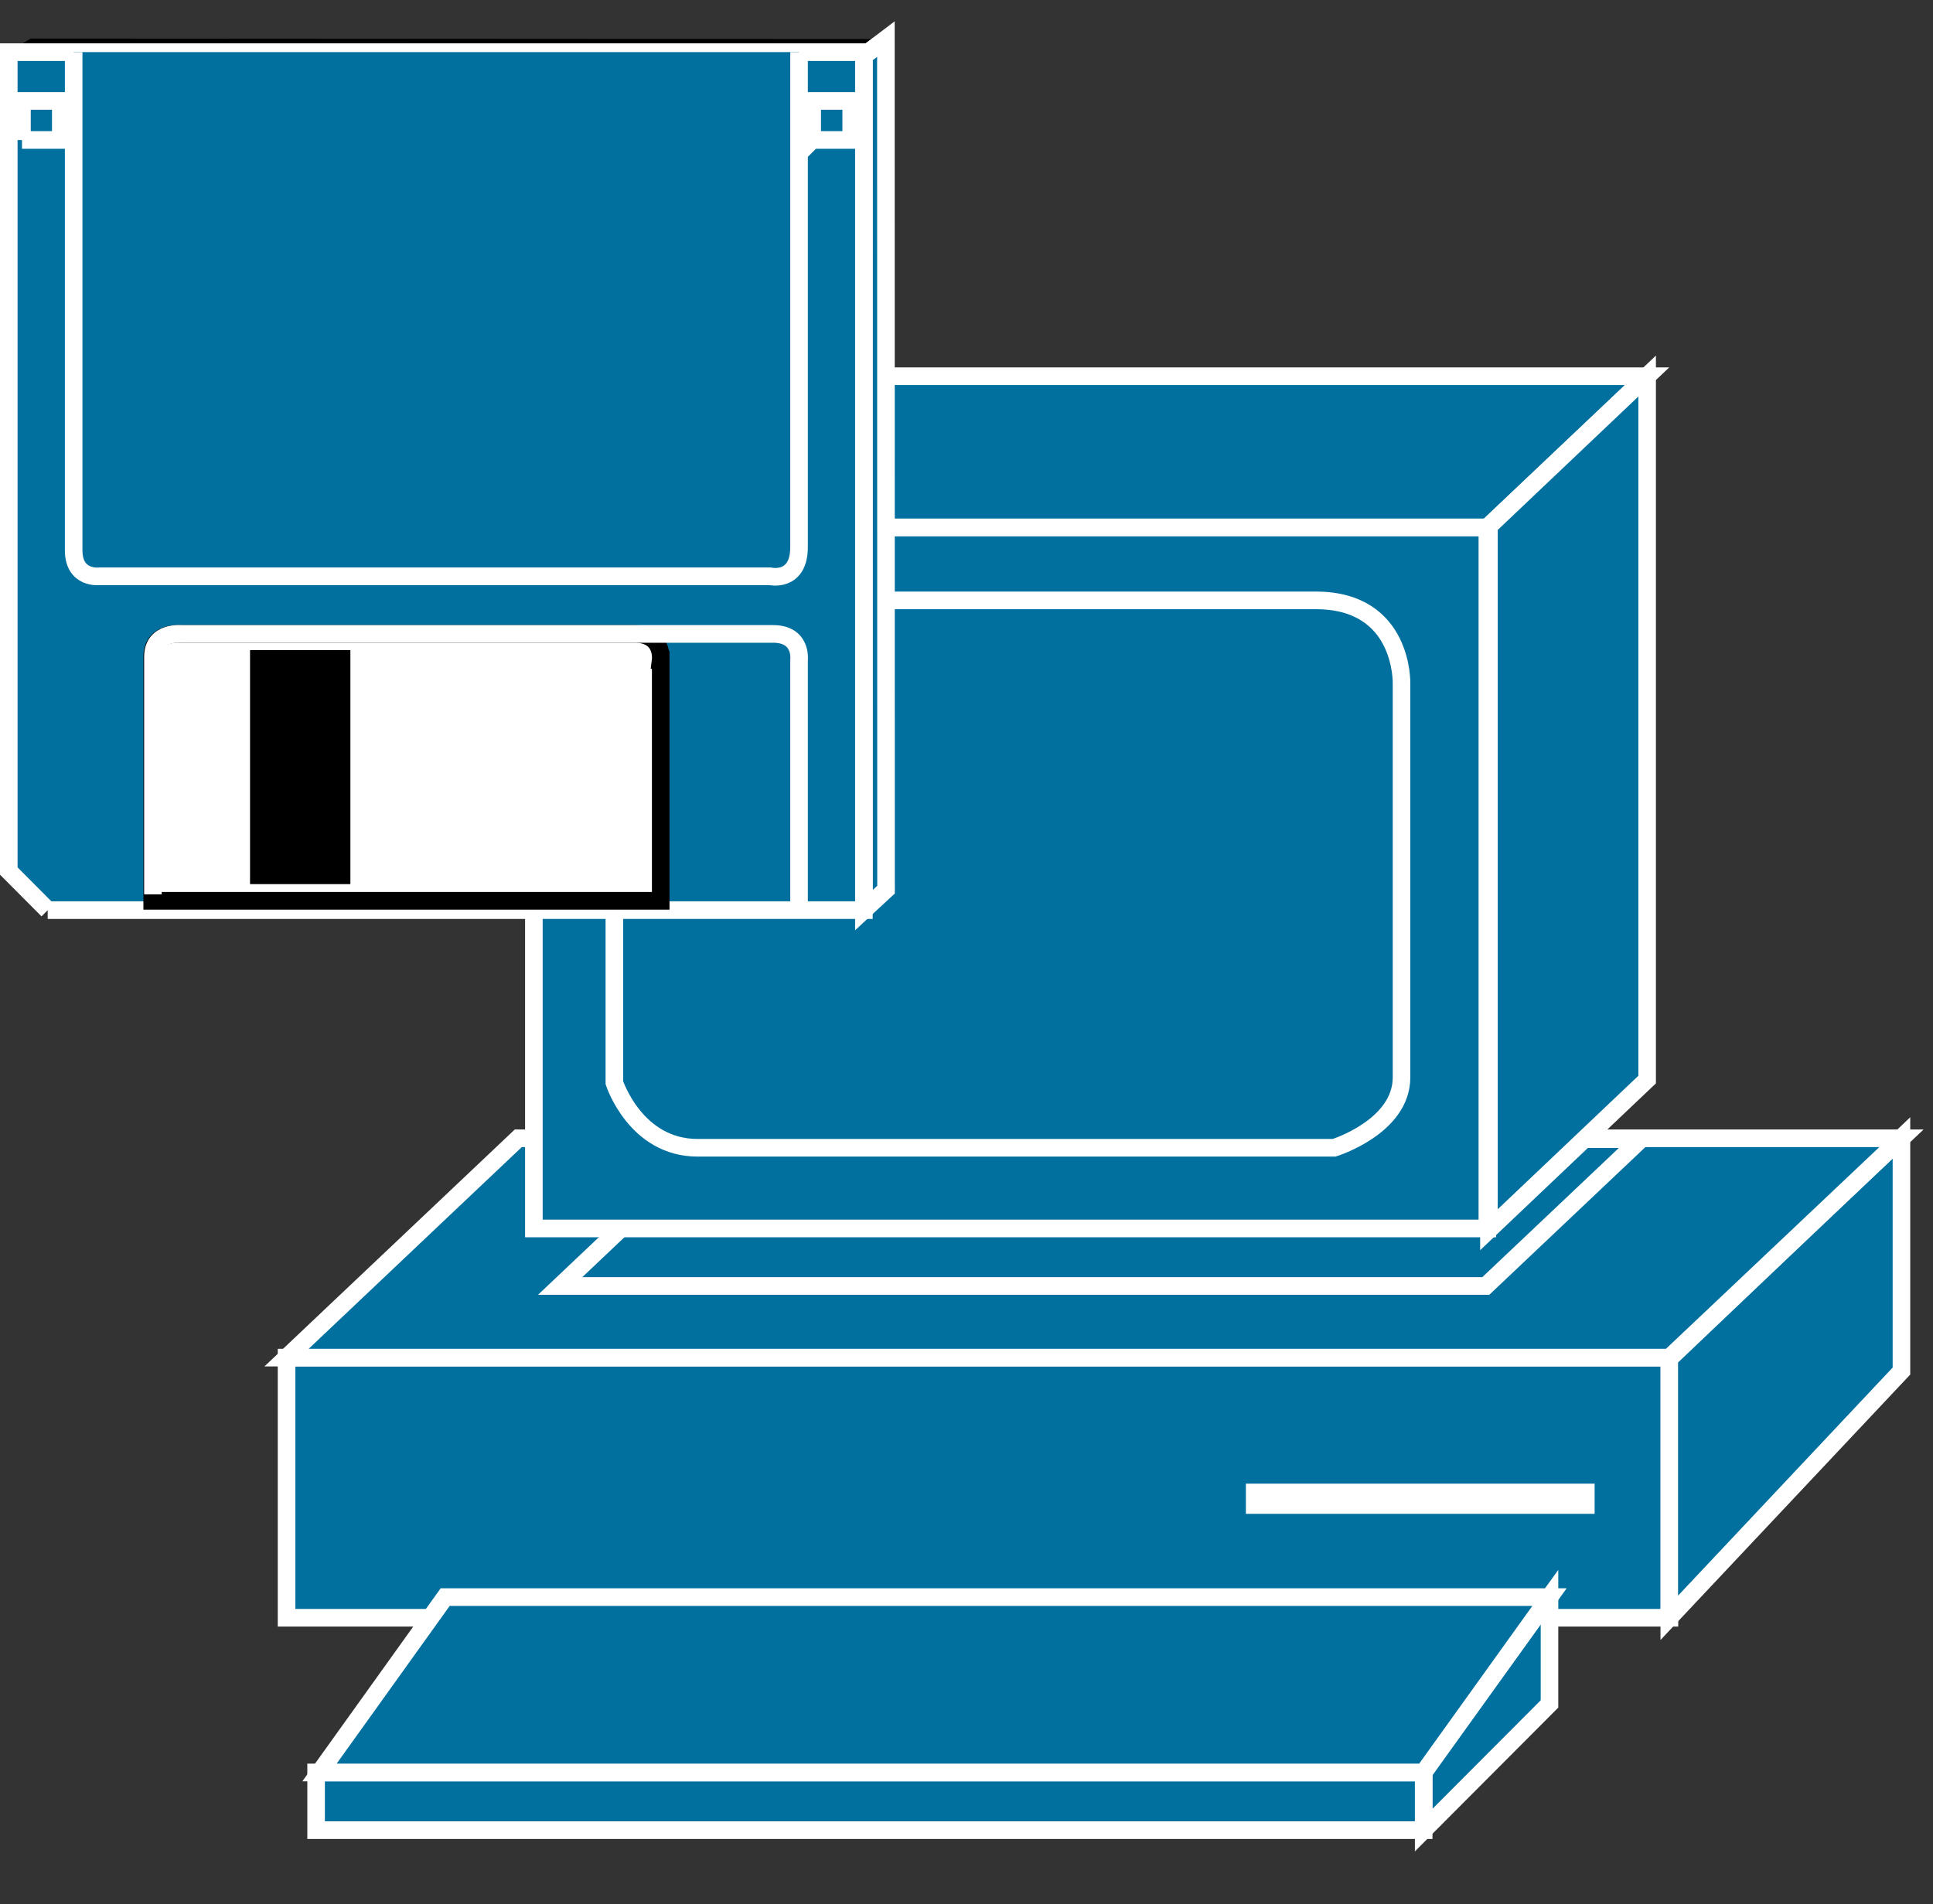 <?xml version="1.0" encoding="UTF-8"?>
<svg xmlns="http://www.w3.org/2000/svg" xmlns:xlink="http://www.w3.org/1999/xlink" width="203pt" height="200pt" viewBox="0 0 203 200" version="1.1">
<rect x="0" y="0" width="203" height="200" fill="#333333" stroke="none"/>
<g id="surface1">
<path style=" stroke:none;fill-rule:nonzero;fill:rgb(0.784%,43.922%,62.353%);fill-opacity:1;" d="M 30.094 169.914 L 175.316 169.914 L 175.316 142.594 L 30.094 142.594 Z M 30.094 169.914 "/>
<path style="fill:none;stroke-width:0.5;stroke-linecap:butt;stroke-linejoin:miter;stroke:rgb(100%,100%,100%);stroke-opacity:1;stroke-miterlimit:4;" d="M 8.153 45.877 L 47.5 45.877 L 47.5 38.5 L 8.153 38.5 Z M 35.449 42.68 L 45.371 42.68 M 35.449 42.324 L 45.371 42.324 " transform="matrix(3.691,0,0,3.704,0,0)"/>
<path style=" stroke:none;fill-rule:nonzero;fill:rgb(0.784%,43.922%,62.353%);fill-opacity:1;" d="M 199.684 144.004 L 199.684 119.5 L 175.301 142.703 L 175.301 169.922 L 199.684 144.004 "/>
<path style="fill:none;stroke-width:0.5;stroke-linecap:butt;stroke-linejoin:miter;stroke:rgb(100%,100%,100%);stroke-opacity:1;stroke-miterlimit:4;" d="M 54.101 38.881 L 54.101 32.265 L 47.495 38.53 L 47.495 45.879 Z M 54.101 38.881 " transform="matrix(3.691,0,0,3.704,0,0)"/>
<path style=" stroke:none;fill-rule:nonzero;fill:rgb(0.784%,43.922%,62.353%);fill-opacity:1;" d="M 149.508 192.219 L 149.508 186.07 L 162.723 167.75 L 162.723 178.965 L 149.508 192.219 "/>
<path style="fill:none;stroke-width:0.5;stroke-linecap:butt;stroke-linejoin:miter;stroke:rgb(100%,100%,100%);stroke-opacity:1;stroke-miterlimit:4;" d="M 40.507 51.899 L 40.507 50.239 L 44.087 45.292 L 44.087 48.321 Z M 40.507 51.899 " transform="matrix(3.691,0,0,3.704,0,0)"/>
<path style="fill-rule:nonzero;fill:rgb(0.784%,43.922%,62.353%);fill-opacity:1;stroke-width:0.5;stroke-linecap:butt;stroke-linejoin:miter;stroke:rgb(100%,100%,100%);stroke-opacity:1;stroke-miterlimit:4;" d="M 8.994 51.9 L 40.507 51.9 L 40.507 50.264 L 8.994 50.264 Z M 8.994 51.9 " transform="matrix(3.691,0,0,3.704,0,0)"/>
<path style=" stroke:none;fill-rule:nonzero;fill:rgb(0.784%,43.922%,62.353%);fill-opacity:1;" d="M 149.508 186.164 L 33.555 186.164 L 46.75 167.75 L 162.723 167.75 L 149.508 186.164 "/>
<path style="fill:none;stroke-width:0.5;stroke-linecap:butt;stroke-linejoin:miter;stroke:rgb(100%,100%,100%);stroke-opacity:1;stroke-miterlimit:4;" d="M 40.507 50.264 L 9.091 50.264 L 12.666 45.292 L 44.087 45.292 Z M 40.507 50.264 " transform="matrix(3.691,0,0,3.704,0,0)"/>
<path style=" stroke:none;fill-rule:nonzero;fill:rgb(0.784%,43.922%,62.353%);fill-opacity:1;" d="M 199.684 119.555 L 54.426 119.555 L 30.094 142.594 L 175.316 142.594 L 199.684 119.555 "/>
<path style="fill:none;stroke-width:0.5;stroke-linecap:butt;stroke-linejoin:miter;stroke:rgb(100%,100%,100%);stroke-opacity:1;stroke-miterlimit:4;" d="M 54.101 32.28 L 14.746 32.28 L 8.153 38.5 L 47.5 38.5 Z M 54.101 32.28 " transform="matrix(3.691,0,0,3.704,0,0)"/>
<path style=" stroke:none;fill-rule:nonzero;fill:rgb(0.784%,43.922%,62.353%);fill-opacity:1;" d="M 172.328 119.645 L 75.113 119.645 L 58.82 135.07 L 156.031 135.07 L 172.328 119.645 "/>
<path style="fill:none;stroke-width:0.5;stroke-linecap:butt;stroke-linejoin:miter;stroke:rgb(100%,100%,100%);stroke-opacity:1;stroke-miterlimit:4;" d="M 46.69 32.304 L 20.351 32.304 L 15.937 36.469 L 42.274 36.469 Z M 46.69 32.304 " transform="matrix(3.691,0,0,3.704,0,0)"/>
<path style="fill-rule:nonzero;fill:rgb(0.784%,43.922%,62.353%);fill-opacity:1;stroke-width:0.5;stroke-linecap:butt;stroke-linejoin:miter;stroke:rgb(100%,100%,100%);stroke-opacity:1;stroke-miterlimit:4;" d="M 15.19 34.837 L 42.319 34.837 L 42.319 14.955 L 15.19 14.955 Z M 15.19 34.837 " transform="matrix(3.691,0,0,3.704,0,0)"/>
<path style=" stroke:none;fill-rule:nonzero;fill:rgb(0.784%,43.922%,62.353%);fill-opacity:1;" d="M 64.516 71.559 C 64.516 64.164 72.16 63.059 72.16 63.059 L 138.191 63.059 C 147.457 63.059 147.184 71.824 147.184 71.824 L 147.184 113.152 C 147.184 118.363 140.102 120.551 140.102 120.551 L 73.262 120.551 C 66.719 120.551 64.516 113.715 64.516 113.715 L 64.516 71.555 "/>
<path style="fill:none;stroke-width:0.5;stroke-linecap:butt;stroke-linejoin:miter;stroke:rgb(100%,100%,100%);stroke-opacity:1;stroke-miterlimit:4;" d="M 17.48 19.321 C 17.48 17.324 19.551 17.026 19.551 17.026 L 37.441 17.026 C 39.951 17.026 39.877 19.393 39.877 19.393 L 39.877 30.551 C 39.877 31.958 37.959 32.549 37.959 32.549 L 19.849 32.549 C 18.077 32.549 17.48 30.703 17.48 30.703 L 17.48 19.32 Z M 17.48 19.321 " transform="matrix(3.691,0,0,3.704,0,0)"/>
<path style=" stroke:none;fill-rule:nonzero;fill:rgb(0.784%,43.922%,62.353%);fill-opacity:1;" d="M 172.973 39.516 L 72.844 39.516 L 56.066 55.391 L 156.195 55.391 L 172.973 39.516 "/>
<path style="fill:none;stroke-width:0.5;stroke-linecap:butt;stroke-linejoin:miter;stroke:rgb(100%,100%,100%);stroke-opacity:1;stroke-miterlimit:4;" d="M 46.865 10.669 L 19.736 10.669 L 15.19 14.955 L 42.319 14.955 Z M 46.865 10.669 " transform="matrix(3.691,0,0,3.704,0,0)"/>
<path style=" stroke:none;fill-rule:nonzero;fill:rgb(0.784%,43.922%,62.353%);fill-opacity:1;" d="M 172.973 113.391 L 172.973 39.496 L 156.363 55.262 L 156.363 129.16 L 172.973 113.391 "/>
<path style="fill:none;stroke-width:0.5;stroke-linecap:butt;stroke-linejoin:miter;stroke:rgb(100%,100%,100%);stroke-opacity:1;stroke-miterlimit:4;" d="M 46.865 30.615 L 46.865 10.664 L 42.364 14.921 L 42.364 34.873 Z M 46.865 30.615 " transform="matrix(3.691,0,0,3.704,0,0)"/>
<path style=" stroke:none;fill-rule:nonzero;fill:rgb(0%,0%,0%);fill-opacity:1;" d="M 93.031 4.102 L 90.723 5.473 L 0.922 5.473 L 3.211 4.051 L 93.031 4.102 "/>
<path style=" stroke:none;fill-rule:nonzero;fill:rgb(0.784%,43.922%,62.353%);fill-opacity:1;" d="M 93.047 93.441 L 93.031 4.102 L 90.723 5.855 L 90.723 95.594 L 93.047 93.438 "/>
<path style="fill:none;stroke-width:0.5;stroke-linecap:butt;stroke-linejoin:miter;stroke:rgb(100%,100%,100%);stroke-opacity:1;stroke-miterlimit:4;" d="M 25.21 25.229 L 25.206 1.107 L 24.58 1.581 L 24.58 25.81 Z M 25.21 25.229 " transform="matrix(3.691,0,0,3.704,0,0)"/>
<path style=" stroke:none;fill-rule:nonzero;fill:rgb(0.784%,43.922%,62.353%);fill-opacity:1;" d="M 5.008 95.594 L 90.723 95.594 L 90.723 5.477 L 0.922 5.477 L 0.922 91.48 L 5.012 95.59 "/>
<path style="fill:none;stroke-width:0.5;stroke-linecap:butt;stroke-linejoin:miter;stroke:rgb(100%,100%,100%);stroke-opacity:1;stroke-miterlimit:4;" d="M 1.357 25.81 L 24.58 25.81 L 24.58 1.479 L 0.25 1.479 L 0.25 24.701 L 1.358 25.81 Z M 1.357 25.81 " transform="matrix(3.691,0,0,3.704,0,0)"/>
<path style=" stroke:none;fill-rule:nonzero;fill:rgb(0.784%,43.922%,62.353%);fill-opacity:1;" d="M 83.914 5.473 L 83.914 57.457 C 83.914 61.234 80.863 60.531 80.863 60.531 L 10.438 60.531 C 10.438 60.531 7.734 60.871 7.734 57.797 L 7.734 5.473 "/>
<path style="fill:none;stroke-width:0.5;stroke-linecap:butt;stroke-linejoin:miter;stroke:rgb(100%,100%,100%);stroke-opacity:1;stroke-miterlimit:4;" d="M 22.735 1.479 L 22.735 15.513 C 22.735 16.533 21.909 16.343 21.909 16.343 L 2.828 16.343 C 2.828 16.343 2.096 16.435 2.096 15.605 L 2.096 1.479 M 0.625 3.97 L 1.729 3.97 L 1.729 2.861 L 0.625 2.861 L 0.625 3.971 Z M 23.11 3.97 L 24.219 3.97 L 24.219 2.861 L 23.109 2.861 L 23.109 3.971 Z M 23.11 3.97 " transform="matrix(3.691,0,0,3.704,0,0)"/>
<path style=" stroke:none;fill-rule:nonzero;fill:rgb(100%,100%,100%);fill-opacity:1;" d="M 69.387 69.316 L 69.387 94.613 L 15.98 94.613 L 15.98 68.969 C 15.98 66.242 19.047 66.582 19.047 66.582 L 66.656 66.582 C 69.723 66.582 69.383 69.316 69.383 69.316 "/>
<path style="fill:none;stroke-width:0.5;stroke-linecap:butt;stroke-linejoin:miter;stroke:rgb(0%,0%,0%);stroke-opacity:1;stroke-miterlimit:4;" d="M 18.799 18.715 L 18.799 25.546 L 4.33 25.546 L 4.33 18.622 C 4.33 17.885 5.16 17.977 5.16 17.977 L 18.06 17.977 C 18.89 17.977 18.798 18.715 18.798 18.715 Z M 18.799 18.715 " transform="matrix(3.691,0,0,3.704,0,0)"/>
<path style="fill:none;stroke-width:0.5;stroke-linecap:butt;stroke-linejoin:miter;stroke:rgb(100%,100%,100%);stroke-opacity:1;stroke-miterlimit:4;" d="M 22.735 25.81 L 22.735 18.715 C 22.735 18.715 22.828 17.977 21.997 17.977 L 5.181 17.977 C 5.181 17.977 4.351 17.885 4.351 18.622 L 4.351 25.362 " transform="matrix(3.691,0,0,3.704,0,0)"/>
<path style=" stroke:none;fill-rule:nonzero;fill:rgb(0%,0%,0%);fill-opacity:1;" d="M 26.258 92.867 L 36.797 92.867 L 36.797 68.289 L 26.258 68.289 Z M 26.258 92.867 "/>
<path style="fill:none;stroke-width:0.5;stroke-linecap:butt;stroke-linejoin:miter;stroke:rgb(100%,100%,100%);stroke-opacity:1;stroke-miterlimit:4;" d="M 24.58 1.571 L 25.225 1.107 " transform="matrix(3.691,0,0,3.704,0,0)"/>
</g>
</svg>
